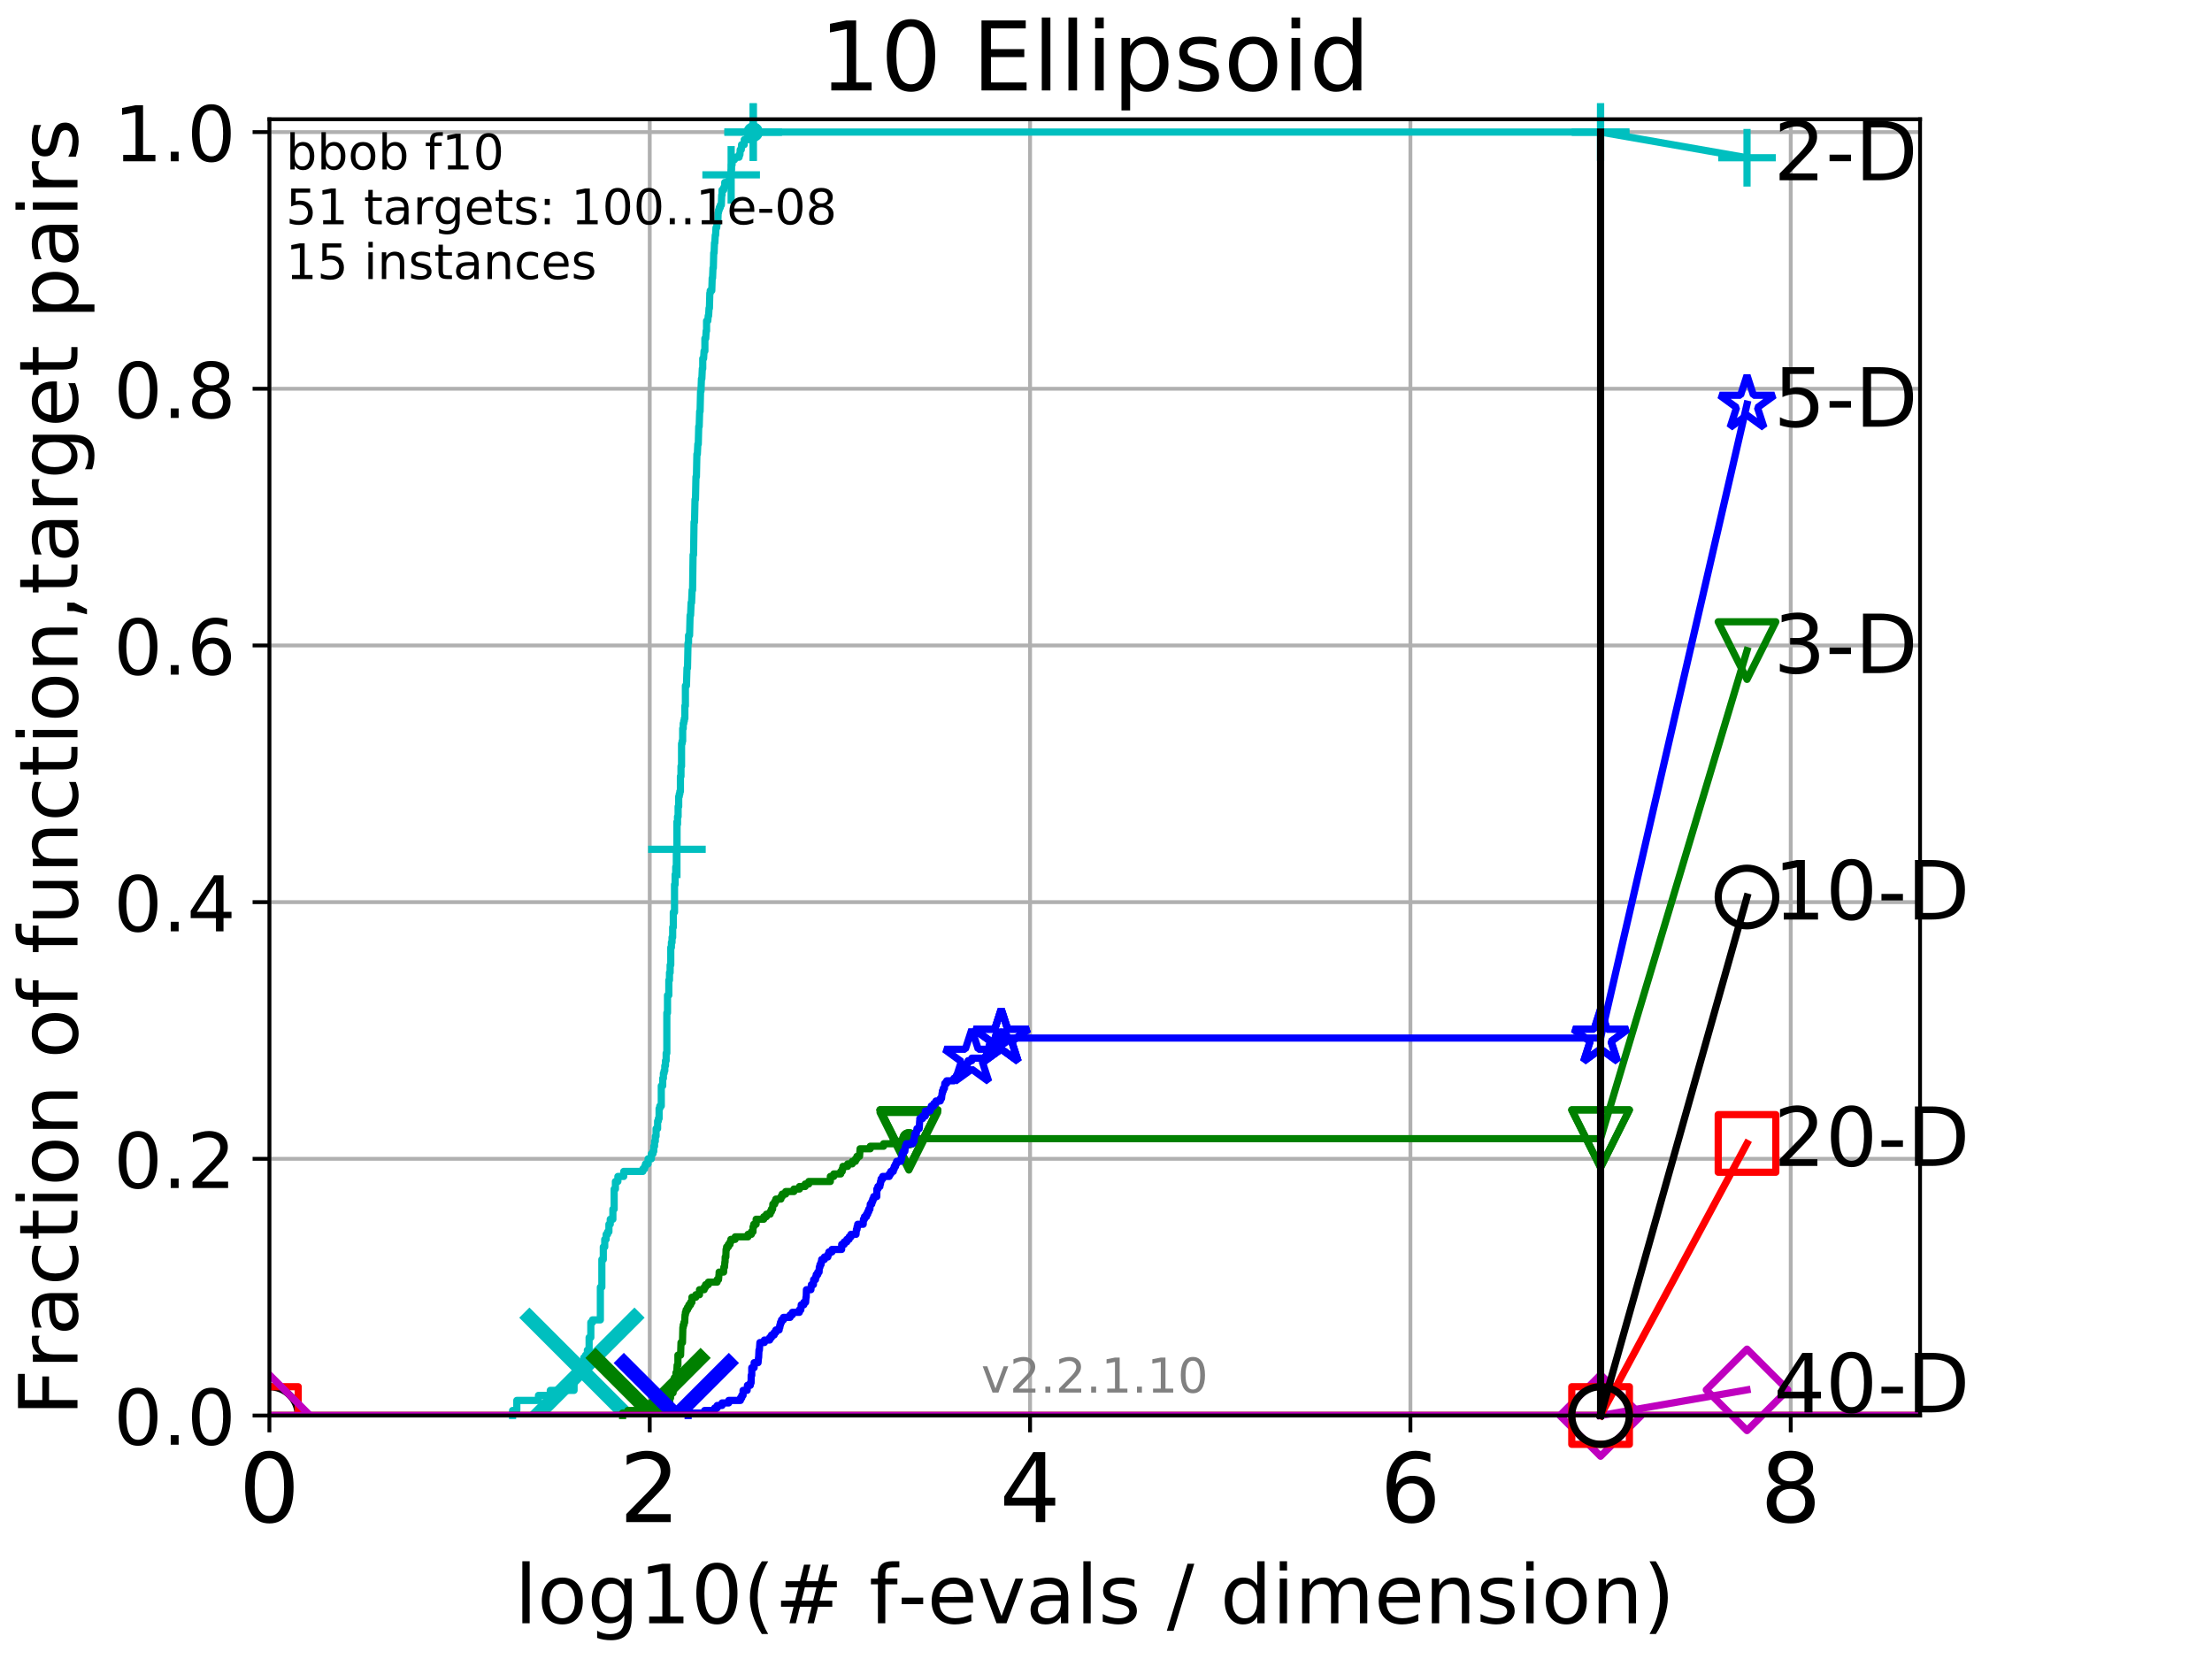 <?xml version="1.0" encoding="utf-8" standalone="no"?>
<!DOCTYPE svg PUBLIC "-//W3C//DTD SVG 1.1//EN"
  "http://www.w3.org/Graphics/SVG/1.1/DTD/svg11.dtd">
<!-- Created with matplotlib (http://matplotlib.org/) -->
<svg height="345.6pt" version="1.1" viewBox="0 0 460.8 345.6" width="460.8pt" xmlns="http://www.w3.org/2000/svg" xmlns:xlink="http://www.w3.org/1999/xlink">
 <defs>
  <style type="text/css">
*{stroke-linecap:butt;stroke-linejoin:round;}
  </style>
 </defs>
 <g id="figure_1">
  <g id="patch_1">
   <path d="M 0 345.6 
L 460.8 345.6 
L 460.8 0 
L 0 0 
z
" style="fill:#ffffff;"/>
  </g>
  <g id="axes_1">
   <g id="patch_2">
    <path d="M 56.12 294.88 
L 399.984 294.88 
L 399.984 24.84 
L 56.12 24.84 
z
" style="fill:#ffffff;"/>
   </g>
   <g id="matplotlib.axis_1">
    <g id="xtick_1">
     <g id="line2d_1">
      <path clip-path="url(#p87e05ad319)" d="M 56.12 294.88 
L 56.12 24.84 
" style="fill:none;stroke:#b0b0b0;stroke-linecap:square;stroke-width:0.8;"/>
     </g>
     <g id="line2d_2">
      <defs>
       <path d="M 0 0 
L 0 3.5 
" id="m5ceebbb277" style="stroke:#000000;stroke-width:0.8;"/>
      </defs>
      <g>
       <use style="stroke:#000000;stroke-width:0.8;" x="56.12" xlink:href="#m5ceebbb277" y="294.88"/>
      </g>
     </g>
     <g id="text_1">
      <!-- 0 -->
      <defs>
       <path d="M 31.781 66.406 
Q 24.172 66.406 20.328 58.906 
Q 16.5 51.422 16.5 36.375 
Q 16.5 21.391 20.328 13.891 
Q 24.172 6.391 31.781 6.391 
Q 39.453 6.391 43.281 13.891 
Q 47.125 21.391 47.125 36.375 
Q 47.125 51.422 43.281 58.906 
Q 39.453 66.406 31.781 66.406 
z
M 31.781 74.219 
Q 44.047 74.219 50.516 64.516 
Q 56.984 54.828 56.984 36.375 
Q 56.984 17.969 50.516 8.266 
Q 44.047 -1.422 31.781 -1.422 
Q 19.531 -1.422 13.062 8.266 
Q 6.594 17.969 6.594 36.375 
Q 6.594 54.828 13.062 64.516 
Q 19.531 74.219 31.781 74.219 
z
" id="DejaVuSans-30"/>
      </defs>
      <g transform="translate(49.758 317.077)scale(0.2 -0.2)">
       <use xlink:href="#DejaVuSans-30"/>
      </g>
     </g>
    </g>
    <g id="xtick_2">
     <g id="line2d_3">
      <path clip-path="url(#p87e05ad319)" d="M 135.351 294.88 
L 135.351 24.84 
" style="fill:none;stroke:#b0b0b0;stroke-linecap:square;stroke-width:0.8;"/>
     </g>
     <g id="line2d_4">
      <g>
       <use style="stroke:#000000;stroke-width:0.8;" x="135.351" xlink:href="#m5ceebbb277" y="294.88"/>
      </g>
     </g>
     <g id="text_2">
      <!-- 2 -->
      <defs>
       <path d="M 19.188 8.297 
L 53.609 8.297 
L 53.609 0 
L 7.328 0 
L 7.328 8.297 
Q 12.938 14.109 22.625 23.891 
Q 32.328 33.688 34.812 36.531 
Q 39.547 41.844 41.422 45.531 
Q 43.312 49.219 43.312 52.781 
Q 43.312 58.594 39.234 62.25 
Q 35.156 65.922 28.609 65.922 
Q 23.969 65.922 18.812 64.312 
Q 13.672 62.703 7.812 59.422 
L 7.812 69.391 
Q 13.766 71.781 18.938 73 
Q 24.125 74.219 28.422 74.219 
Q 39.75 74.219 46.484 68.547 
Q 53.219 62.891 53.219 53.422 
Q 53.219 48.922 51.531 44.891 
Q 49.859 40.875 45.406 35.406 
Q 44.188 33.984 37.641 27.219 
Q 31.109 20.453 19.188 8.297 
z
" id="DejaVuSans-32"/>
      </defs>
      <g transform="translate(128.989 317.077)scale(0.2 -0.2)">
       <use xlink:href="#DejaVuSans-32"/>
      </g>
     </g>
    </g>
    <g id="xtick_3">
     <g id="line2d_5">
      <path clip-path="url(#p87e05ad319)" d="M 214.583 294.88 
L 214.583 24.84 
" style="fill:none;stroke:#b0b0b0;stroke-linecap:square;stroke-width:0.8;"/>
     </g>
     <g id="line2d_6">
      <g>
       <use style="stroke:#000000;stroke-width:0.8;" x="214.583" xlink:href="#m5ceebbb277" y="294.88"/>
      </g>
     </g>
     <g id="text_3">
      <!-- 4 -->
      <defs>
       <path d="M 37.797 64.312 
L 12.891 25.391 
L 37.797 25.391 
z
M 35.203 72.906 
L 47.609 72.906 
L 47.609 25.391 
L 58.016 25.391 
L 58.016 17.188 
L 47.609 17.188 
L 47.609 0 
L 37.797 0 
L 37.797 17.188 
L 4.891 17.188 
L 4.891 26.703 
z
" id="DejaVuSans-34"/>
      </defs>
      <g transform="translate(208.22 317.077)scale(0.2 -0.2)">
       <use xlink:href="#DejaVuSans-34"/>
      </g>
     </g>
    </g>
    <g id="xtick_4">
     <g id="line2d_7">
      <path clip-path="url(#p87e05ad319)" d="M 293.814 294.88 
L 293.814 24.84 
" style="fill:none;stroke:#b0b0b0;stroke-linecap:square;stroke-width:0.8;"/>
     </g>
     <g id="line2d_8">
      <g>
       <use style="stroke:#000000;stroke-width:0.8;" x="293.814" xlink:href="#m5ceebbb277" y="294.88"/>
      </g>
     </g>
     <g id="text_4">
      <!-- 6 -->
      <defs>
       <path d="M 33.016 40.375 
Q 26.375 40.375 22.484 35.828 
Q 18.609 31.297 18.609 23.391 
Q 18.609 15.531 22.484 10.953 
Q 26.375 6.391 33.016 6.391 
Q 39.656 6.391 43.531 10.953 
Q 47.406 15.531 47.406 23.391 
Q 47.406 31.297 43.531 35.828 
Q 39.656 40.375 33.016 40.375 
z
M 52.594 71.297 
L 52.594 62.312 
Q 48.875 64.062 45.094 64.984 
Q 41.312 65.922 37.594 65.922 
Q 27.828 65.922 22.672 59.328 
Q 17.531 52.734 16.797 39.406 
Q 19.672 43.656 24.016 45.922 
Q 28.375 48.188 33.594 48.188 
Q 44.578 48.188 50.953 41.516 
Q 57.328 34.859 57.328 23.391 
Q 57.328 12.156 50.688 5.359 
Q 44.047 -1.422 33.016 -1.422 
Q 20.359 -1.422 13.672 8.266 
Q 6.984 17.969 6.984 36.375 
Q 6.984 53.656 15.188 63.938 
Q 23.391 74.219 37.203 74.219 
Q 40.922 74.219 44.703 73.484 
Q 48.484 72.75 52.594 71.297 
z
" id="DejaVuSans-36"/>
      </defs>
      <g transform="translate(287.452 317.077)scale(0.2 -0.2)">
       <use xlink:href="#DejaVuSans-36"/>
      </g>
     </g>
    </g>
    <g id="xtick_5">
     <g id="line2d_9">
      <path clip-path="url(#p87e05ad319)" d="M 373.045 294.88 
L 373.045 24.84 
" style="fill:none;stroke:#b0b0b0;stroke-linecap:square;stroke-width:0.8;"/>
     </g>
     <g id="line2d_10">
      <g>
       <use style="stroke:#000000;stroke-width:0.8;" x="373.045" xlink:href="#m5ceebbb277" y="294.88"/>
      </g>
     </g>
     <g id="text_5">
      <!-- 8 -->
      <defs>
       <path d="M 31.781 34.625 
Q 24.75 34.625 20.719 30.859 
Q 16.703 27.094 16.703 20.516 
Q 16.703 13.922 20.719 10.156 
Q 24.75 6.391 31.781 6.391 
Q 38.812 6.391 42.859 10.172 
Q 46.922 13.969 46.922 20.516 
Q 46.922 27.094 42.891 30.859 
Q 38.875 34.625 31.781 34.625 
z
M 21.922 38.812 
Q 15.578 40.375 12.031 44.719 
Q 8.5 49.078 8.5 55.328 
Q 8.5 64.062 14.719 69.141 
Q 20.953 74.219 31.781 74.219 
Q 42.672 74.219 48.875 69.141 
Q 55.078 64.062 55.078 55.328 
Q 55.078 49.078 51.531 44.719 
Q 48 40.375 41.703 38.812 
Q 48.828 37.156 52.797 32.312 
Q 56.781 27.484 56.781 20.516 
Q 56.781 9.906 50.312 4.234 
Q 43.844 -1.422 31.781 -1.422 
Q 19.734 -1.422 13.25 4.234 
Q 6.781 9.906 6.781 20.516 
Q 6.781 27.484 10.781 32.312 
Q 14.797 37.156 21.922 38.812 
z
M 18.312 54.391 
Q 18.312 48.734 21.844 45.562 
Q 25.391 42.391 31.781 42.391 
Q 38.141 42.391 41.719 45.562 
Q 45.312 48.734 45.312 54.391 
Q 45.312 60.062 41.719 63.234 
Q 38.141 66.406 31.781 66.406 
Q 25.391 66.406 21.844 63.234 
Q 18.312 60.062 18.312 54.391 
z
" id="DejaVuSans-38"/>
      </defs>
      <g transform="translate(366.683 317.077)scale(0.2 -0.2)">
       <use xlink:href="#DejaVuSans-38"/>
      </g>
     </g>
    </g>
    <g id="text_6">
     <!-- log10(# f-evals / dimension) -->
     <defs>
      <path d="M 9.422 75.984 
L 18.406 75.984 
L 18.406 0 
L 9.422 0 
z
" id="DejaVuSans-6c"/>
      <path d="M 30.609 48.391 
Q 23.391 48.391 19.188 42.75 
Q 14.984 37.109 14.984 27.297 
Q 14.984 17.484 19.156 11.844 
Q 23.344 6.203 30.609 6.203 
Q 37.797 6.203 41.984 11.859 
Q 46.188 17.531 46.188 27.297 
Q 46.188 37.016 41.984 42.703 
Q 37.797 48.391 30.609 48.391 
z
M 30.609 56 
Q 42.328 56 49.016 48.375 
Q 55.719 40.766 55.719 27.297 
Q 55.719 13.875 49.016 6.219 
Q 42.328 -1.422 30.609 -1.422 
Q 18.844 -1.422 12.172 6.219 
Q 5.516 13.875 5.516 27.297 
Q 5.516 40.766 12.172 48.375 
Q 18.844 56 30.609 56 
z
" id="DejaVuSans-6f"/>
      <path d="M 45.406 27.984 
Q 45.406 37.75 41.375 43.109 
Q 37.359 48.484 30.078 48.484 
Q 22.859 48.484 18.828 43.109 
Q 14.797 37.75 14.797 27.984 
Q 14.797 18.266 18.828 12.891 
Q 22.859 7.516 30.078 7.516 
Q 37.359 7.516 41.375 12.891 
Q 45.406 18.266 45.406 27.984 
z
M 54.391 6.781 
Q 54.391 -7.172 48.188 -13.984 
Q 42 -20.797 29.203 -20.797 
Q 24.469 -20.797 20.266 -20.094 
Q 16.062 -19.391 12.109 -17.922 
L 12.109 -9.188 
Q 16.062 -11.328 19.922 -12.344 
Q 23.781 -13.375 27.781 -13.375 
Q 36.625 -13.375 41.016 -8.766 
Q 45.406 -4.156 45.406 5.172 
L 45.406 9.625 
Q 42.625 4.781 38.281 2.391 
Q 33.938 0 27.875 0 
Q 17.828 0 11.672 7.656 
Q 5.516 15.328 5.516 27.984 
Q 5.516 40.672 11.672 48.328 
Q 17.828 56 27.875 56 
Q 33.938 56 38.281 53.609 
Q 42.625 51.219 45.406 46.391 
L 45.406 54.688 
L 54.391 54.688 
z
" id="DejaVuSans-67"/>
      <path d="M 12.406 8.297 
L 28.516 8.297 
L 28.516 63.922 
L 10.984 60.406 
L 10.984 69.391 
L 28.422 72.906 
L 38.281 72.906 
L 38.281 8.297 
L 54.391 8.297 
L 54.391 0 
L 12.406 0 
z
" id="DejaVuSans-31"/>
      <path d="M 31 75.875 
Q 24.469 64.656 21.281 53.656 
Q 18.109 42.672 18.109 31.391 
Q 18.109 20.125 21.312 9.062 
Q 24.516 -2 31 -13.188 
L 23.188 -13.188 
Q 15.875 -1.703 12.234 9.375 
Q 8.594 20.453 8.594 31.391 
Q 8.594 42.281 12.203 53.312 
Q 15.828 64.359 23.188 75.875 
z
" id="DejaVuSans-28"/>
      <path d="M 51.125 44 
L 36.922 44 
L 32.812 27.688 
L 47.125 27.688 
z
M 43.797 71.781 
L 38.719 51.516 
L 52.984 51.516 
L 58.109 71.781 
L 65.922 71.781 
L 60.891 51.516 
L 76.125 51.516 
L 76.125 44 
L 58.984 44 
L 54.984 27.688 
L 70.516 27.688 
L 70.516 20.219 
L 53.078 20.219 
L 48 0 
L 40.188 0 
L 45.219 20.219 
L 30.906 20.219 
L 25.875 0 
L 18.016 0 
L 23.094 20.219 
L 7.719 20.219 
L 7.719 27.688 
L 24.906 27.688 
L 29 44 
L 13.281 44 
L 13.281 51.516 
L 30.906 51.516 
L 35.891 71.781 
z
" id="DejaVuSans-23"/>
      <path id="DejaVuSans-20"/>
      <path d="M 37.109 75.984 
L 37.109 68.5 
L 28.516 68.5 
Q 23.688 68.5 21.797 66.547 
Q 19.922 64.594 19.922 59.516 
L 19.922 54.688 
L 34.719 54.688 
L 34.719 47.703 
L 19.922 47.703 
L 19.922 0 
L 10.891 0 
L 10.891 47.703 
L 2.297 47.703 
L 2.297 54.688 
L 10.891 54.688 
L 10.891 58.5 
Q 10.891 67.625 15.141 71.797 
Q 19.391 75.984 28.609 75.984 
z
" id="DejaVuSans-66"/>
      <path d="M 4.891 31.391 
L 31.203 31.391 
L 31.203 23.391 
L 4.891 23.391 
z
" id="DejaVuSans-2d"/>
      <path d="M 56.203 29.594 
L 56.203 25.203 
L 14.891 25.203 
Q 15.484 15.922 20.484 11.062 
Q 25.484 6.203 34.422 6.203 
Q 39.594 6.203 44.453 7.469 
Q 49.312 8.734 54.109 11.281 
L 54.109 2.781 
Q 49.266 0.734 44.188 -0.344 
Q 39.109 -1.422 33.891 -1.422 
Q 20.797 -1.422 13.156 6.188 
Q 5.516 13.812 5.516 26.812 
Q 5.516 40.234 12.766 48.109 
Q 20.016 56 32.328 56 
Q 43.359 56 49.781 48.891 
Q 56.203 41.797 56.203 29.594 
z
M 47.219 32.234 
Q 47.125 39.594 43.094 43.984 
Q 39.062 48.391 32.422 48.391 
Q 24.906 48.391 20.391 44.141 
Q 15.875 39.891 15.188 32.172 
z
" id="DejaVuSans-65"/>
      <path d="M 2.984 54.688 
L 12.5 54.688 
L 29.594 8.797 
L 46.688 54.688 
L 56.203 54.688 
L 35.688 0 
L 23.484 0 
z
" id="DejaVuSans-76"/>
      <path d="M 34.281 27.484 
Q 23.391 27.484 19.188 25 
Q 14.984 22.516 14.984 16.5 
Q 14.984 11.719 18.141 8.906 
Q 21.297 6.109 26.703 6.109 
Q 34.188 6.109 38.703 11.406 
Q 43.219 16.703 43.219 25.484 
L 43.219 27.484 
z
M 52.203 31.203 
L 52.203 0 
L 43.219 0 
L 43.219 8.297 
Q 40.141 3.328 35.547 0.953 
Q 30.953 -1.422 24.312 -1.422 
Q 15.922 -1.422 10.953 3.297 
Q 6 8.016 6 15.922 
Q 6 25.141 12.172 29.828 
Q 18.359 34.516 30.609 34.516 
L 43.219 34.516 
L 43.219 35.406 
Q 43.219 41.609 39.141 45 
Q 35.062 48.391 27.688 48.391 
Q 23 48.391 18.547 47.266 
Q 14.109 46.141 10.016 43.891 
L 10.016 52.203 
Q 14.938 54.109 19.578 55.047 
Q 24.219 56 28.609 56 
Q 40.484 56 46.344 49.844 
Q 52.203 43.703 52.203 31.203 
z
" id="DejaVuSans-61"/>
      <path d="M 44.281 53.078 
L 44.281 44.578 
Q 40.484 46.531 36.375 47.5 
Q 32.281 48.484 27.875 48.484 
Q 21.188 48.484 17.844 46.438 
Q 14.5 44.391 14.5 40.281 
Q 14.5 37.156 16.891 35.375 
Q 19.281 33.594 26.516 31.984 
L 29.594 31.297 
Q 39.156 29.25 43.188 25.516 
Q 47.219 21.781 47.219 15.094 
Q 47.219 7.469 41.188 3.016 
Q 35.156 -1.422 24.609 -1.422 
Q 20.219 -1.422 15.453 -0.562 
Q 10.688 0.297 5.422 2 
L 5.422 11.281 
Q 10.406 8.688 15.234 7.391 
Q 20.062 6.109 24.812 6.109 
Q 31.156 6.109 34.562 8.281 
Q 37.984 10.453 37.984 14.406 
Q 37.984 18.062 35.516 20.016 
Q 33.062 21.969 24.703 23.781 
L 21.578 24.516 
Q 13.234 26.266 9.516 29.906 
Q 5.812 33.547 5.812 39.891 
Q 5.812 47.609 11.281 51.797 
Q 16.75 56 26.812 56 
Q 31.781 56 36.172 55.266 
Q 40.578 54.547 44.281 53.078 
z
" id="DejaVuSans-73"/>
      <path d="M 25.391 72.906 
L 33.688 72.906 
L 8.297 -9.281 
L 0 -9.281 
z
" id="DejaVuSans-2f"/>
      <path d="M 45.406 46.391 
L 45.406 75.984 
L 54.391 75.984 
L 54.391 0 
L 45.406 0 
L 45.406 8.203 
Q 42.578 3.328 38.25 0.953 
Q 33.938 -1.422 27.875 -1.422 
Q 17.969 -1.422 11.734 6.484 
Q 5.516 14.406 5.516 27.297 
Q 5.516 40.188 11.734 48.094 
Q 17.969 56 27.875 56 
Q 33.938 56 38.25 53.625 
Q 42.578 51.266 45.406 46.391 
z
M 14.797 27.297 
Q 14.797 17.391 18.875 11.75 
Q 22.953 6.109 30.078 6.109 
Q 37.203 6.109 41.297 11.75 
Q 45.406 17.391 45.406 27.297 
Q 45.406 37.203 41.297 42.844 
Q 37.203 48.484 30.078 48.484 
Q 22.953 48.484 18.875 42.844 
Q 14.797 37.203 14.797 27.297 
z
" id="DejaVuSans-64"/>
      <path d="M 9.422 54.688 
L 18.406 54.688 
L 18.406 0 
L 9.422 0 
z
M 9.422 75.984 
L 18.406 75.984 
L 18.406 64.594 
L 9.422 64.594 
z
" id="DejaVuSans-69"/>
      <path d="M 52 44.188 
Q 55.375 50.25 60.062 53.125 
Q 64.75 56 71.094 56 
Q 79.641 56 84.281 50.016 
Q 88.922 44.047 88.922 33.016 
L 88.922 0 
L 79.891 0 
L 79.891 32.719 
Q 79.891 40.578 77.094 44.375 
Q 74.312 48.188 68.609 48.188 
Q 61.625 48.188 57.562 43.547 
Q 53.516 38.922 53.516 30.906 
L 53.516 0 
L 44.484 0 
L 44.484 32.719 
Q 44.484 40.625 41.703 44.406 
Q 38.922 48.188 33.109 48.188 
Q 26.219 48.188 22.156 43.531 
Q 18.109 38.875 18.109 30.906 
L 18.109 0 
L 9.078 0 
L 9.078 54.688 
L 18.109 54.688 
L 18.109 46.188 
Q 21.188 51.219 25.484 53.609 
Q 29.781 56 35.688 56 
Q 41.656 56 45.828 52.969 
Q 50 49.953 52 44.188 
z
" id="DejaVuSans-6d"/>
      <path d="M 54.891 33.016 
L 54.891 0 
L 45.906 0 
L 45.906 32.719 
Q 45.906 40.484 42.875 44.328 
Q 39.844 48.188 33.797 48.188 
Q 26.516 48.188 22.312 43.547 
Q 18.109 38.922 18.109 30.906 
L 18.109 0 
L 9.078 0 
L 9.078 54.688 
L 18.109 54.688 
L 18.109 46.188 
Q 21.344 51.125 25.703 53.562 
Q 30.078 56 35.797 56 
Q 45.219 56 50.047 50.172 
Q 54.891 44.344 54.891 33.016 
z
" id="DejaVuSans-6e"/>
      <path d="M 8.016 75.875 
L 15.828 75.875 
Q 23.141 64.359 26.781 53.312 
Q 30.422 42.281 30.422 31.391 
Q 30.422 20.453 26.781 9.375 
Q 23.141 -1.703 15.828 -13.188 
L 8.016 -13.188 
Q 14.5 -2 17.703 9.062 
Q 20.906 20.125 20.906 31.391 
Q 20.906 42.672 17.703 53.656 
Q 14.5 64.656 8.016 75.875 
z
" id="DejaVuSans-29"/>
     </defs>
     <g transform="translate(107.211 338.154)scale(0.17 -0.17)">
      <use xlink:href="#DejaVuSans-6c"/>
      <use x="27.783" xlink:href="#DejaVuSans-6f"/>
      <use x="88.965" xlink:href="#DejaVuSans-67"/>
      <use x="152.441" xlink:href="#DejaVuSans-31"/>
      <use x="216.064" xlink:href="#DejaVuSans-30"/>
      <use x="279.688" xlink:href="#DejaVuSans-28"/>
      <use x="318.701" xlink:href="#DejaVuSans-23"/>
      <use x="402.49" xlink:href="#DejaVuSans-20"/>
      <use x="434.277" xlink:href="#DejaVuSans-66"/>
      <use x="469.404" xlink:href="#DejaVuSans-2d"/>
      <use x="505.488" xlink:href="#DejaVuSans-65"/>
      <use x="567.012" xlink:href="#DejaVuSans-76"/>
      <use x="626.191" xlink:href="#DejaVuSans-61"/>
      <use x="687.471" xlink:href="#DejaVuSans-6c"/>
      <use x="715.254" xlink:href="#DejaVuSans-73"/>
      <use x="767.354" xlink:href="#DejaVuSans-20"/>
      <use x="799.141" xlink:href="#DejaVuSans-2f"/>
      <use x="832.832" xlink:href="#DejaVuSans-20"/>
      <use x="864.619" xlink:href="#DejaVuSans-64"/>
      <use x="928.096" xlink:href="#DejaVuSans-69"/>
      <use x="955.879" xlink:href="#DejaVuSans-6d"/>
      <use x="1053.291" xlink:href="#DejaVuSans-65"/>
      <use x="1114.814" xlink:href="#DejaVuSans-6e"/>
      <use x="1178.193" xlink:href="#DejaVuSans-73"/>
      <use x="1230.293" xlink:href="#DejaVuSans-69"/>
      <use x="1258.076" xlink:href="#DejaVuSans-6f"/>
      <use x="1319.258" xlink:href="#DejaVuSans-6e"/>
      <use x="1382.637" xlink:href="#DejaVuSans-29"/>
     </g>
    </g>
   </g>
   <g id="matplotlib.axis_2">
    <g id="ytick_1">
     <g id="line2d_11">
      <path clip-path="url(#p87e05ad319)" d="M 56.12 294.88 
L 399.984 294.88 
" style="fill:none;stroke:#b0b0b0;stroke-linecap:square;stroke-width:0.8;"/>
     </g>
     <g id="line2d_12">
      <defs>
       <path d="M 0 0 
L -3.5 0 
" id="m511fce412b" style="stroke:#000000;stroke-width:0.8;"/>
      </defs>
      <g>
       <use style="stroke:#000000;stroke-width:0.8;" x="56.12" xlink:href="#m511fce412b" y="294.88"/>
      </g>
     </g>
     <g id="text_7">
      <!-- 0.0 -->
      <defs>
       <path d="M 10.688 12.406 
L 21 12.406 
L 21 0 
L 10.688 0 
z
" id="DejaVuSans-2e"/>
      </defs>
      <g transform="translate(23.675 300.959)scale(0.16 -0.16)">
       <use xlink:href="#DejaVuSans-30"/>
       <use x="63.623" xlink:href="#DejaVuSans-2e"/>
       <use x="95.41" xlink:href="#DejaVuSans-30"/>
      </g>
     </g>
    </g>
    <g id="ytick_2">
     <g id="line2d_13">
      <path clip-path="url(#p87e05ad319)" d="M 56.12 241.407 
L 399.984 241.407 
" style="fill:none;stroke:#b0b0b0;stroke-linecap:square;stroke-width:0.8;"/>
     </g>
     <g id="line2d_14">
      <g>
       <use style="stroke:#000000;stroke-width:0.8;" x="56.12" xlink:href="#m511fce412b" y="241.407"/>
      </g>
     </g>
     <g id="text_8">
      <!-- 0.2 -->
      <g transform="translate(23.675 247.485)scale(0.16 -0.16)">
       <use xlink:href="#DejaVuSans-30"/>
       <use x="63.623" xlink:href="#DejaVuSans-2e"/>
       <use x="95.41" xlink:href="#DejaVuSans-32"/>
      </g>
     </g>
    </g>
    <g id="ytick_3">
     <g id="line2d_15">
      <path clip-path="url(#p87e05ad319)" d="M 56.12 187.933 
L 399.984 187.933 
" style="fill:none;stroke:#b0b0b0;stroke-linecap:square;stroke-width:0.8;"/>
     </g>
     <g id="line2d_16">
      <g>
       <use style="stroke:#000000;stroke-width:0.8;" x="56.12" xlink:href="#m511fce412b" y="187.933"/>
      </g>
     </g>
     <g id="text_9">
      <!-- 0.4 -->
      <g transform="translate(23.675 194.012)scale(0.16 -0.16)">
       <use xlink:href="#DejaVuSans-30"/>
       <use x="63.623" xlink:href="#DejaVuSans-2e"/>
       <use x="95.41" xlink:href="#DejaVuSans-34"/>
      </g>
     </g>
    </g>
    <g id="ytick_4">
     <g id="line2d_17">
      <path clip-path="url(#p87e05ad319)" d="M 56.12 134.46 
L 399.984 134.46 
" style="fill:none;stroke:#b0b0b0;stroke-linecap:square;stroke-width:0.8;"/>
     </g>
     <g id="line2d_18">
      <g>
       <use style="stroke:#000000;stroke-width:0.8;" x="56.12" xlink:href="#m511fce412b" y="134.46"/>
      </g>
     </g>
     <g id="text_10">
      <!-- 0.6 -->
      <g transform="translate(23.675 140.539)scale(0.16 -0.16)">
       <use xlink:href="#DejaVuSans-30"/>
       <use x="63.623" xlink:href="#DejaVuSans-2e"/>
       <use x="95.41" xlink:href="#DejaVuSans-36"/>
      </g>
     </g>
    </g>
    <g id="ytick_5">
     <g id="line2d_19">
      <path clip-path="url(#p87e05ad319)" d="M 56.12 80.987 
L 399.984 80.987 
" style="fill:none;stroke:#b0b0b0;stroke-linecap:square;stroke-width:0.8;"/>
     </g>
     <g id="line2d_20">
      <g>
       <use style="stroke:#000000;stroke-width:0.8;" x="56.12" xlink:href="#m511fce412b" y="80.987"/>
      </g>
     </g>
     <g id="text_11">
      <!-- 0.8 -->
      <g transform="translate(23.675 87.066)scale(0.16 -0.16)">
       <use xlink:href="#DejaVuSans-30"/>
       <use x="63.623" xlink:href="#DejaVuSans-2e"/>
       <use x="95.41" xlink:href="#DejaVuSans-38"/>
      </g>
     </g>
    </g>
    <g id="ytick_6">
     <g id="line2d_21">
      <path clip-path="url(#p87e05ad319)" d="M 56.12 27.514 
L 399.984 27.514 
" style="fill:none;stroke:#b0b0b0;stroke-linecap:square;stroke-width:0.8;"/>
     </g>
     <g id="line2d_22">
      <g>
       <use style="stroke:#000000;stroke-width:0.8;" x="56.12" xlink:href="#m511fce412b" y="27.514"/>
      </g>
     </g>
     <g id="text_12">
      <!-- 1.0 -->
      <g transform="translate(23.675 33.592)scale(0.16 -0.16)">
       <use xlink:href="#DejaVuSans-31"/>
       <use x="63.623" xlink:href="#DejaVuSans-2e"/>
       <use x="95.41" xlink:href="#DejaVuSans-30"/>
      </g>
     </g>
    </g>
    <g id="text_13">
     <!-- Fraction of function,target pairs -->
     <defs>
      <path d="M 9.812 72.906 
L 51.703 72.906 
L 51.703 64.594 
L 19.672 64.594 
L 19.672 43.109 
L 48.578 43.109 
L 48.578 34.812 
L 19.672 34.812 
L 19.672 0 
L 9.812 0 
z
" id="DejaVuSans-46"/>
      <path d="M 41.109 46.297 
Q 39.594 47.172 37.812 47.578 
Q 36.031 48 33.891 48 
Q 26.266 48 22.188 43.047 
Q 18.109 38.094 18.109 28.812 
L 18.109 0 
L 9.078 0 
L 9.078 54.688 
L 18.109 54.688 
L 18.109 46.188 
Q 20.953 51.172 25.484 53.578 
Q 30.031 56 36.531 56 
Q 37.453 56 38.578 55.875 
Q 39.703 55.766 41.062 55.516 
z
" id="DejaVuSans-72"/>
      <path d="M 48.781 52.594 
L 48.781 44.188 
Q 44.969 46.297 41.141 47.344 
Q 37.312 48.391 33.406 48.391 
Q 24.656 48.391 19.812 42.844 
Q 14.984 37.312 14.984 27.297 
Q 14.984 17.281 19.812 11.734 
Q 24.656 6.203 33.406 6.203 
Q 37.312 6.203 41.141 7.25 
Q 44.969 8.297 48.781 10.406 
L 48.781 2.094 
Q 45.016 0.344 40.984 -0.531 
Q 36.969 -1.422 32.422 -1.422 
Q 20.062 -1.422 12.781 6.344 
Q 5.516 14.109 5.516 27.297 
Q 5.516 40.672 12.859 48.328 
Q 20.219 56 33.016 56 
Q 37.156 56 41.109 55.141 
Q 45.062 54.297 48.781 52.594 
z
" id="DejaVuSans-63"/>
      <path d="M 18.312 70.219 
L 18.312 54.688 
L 36.812 54.688 
L 36.812 47.703 
L 18.312 47.703 
L 18.312 18.016 
Q 18.312 11.328 20.141 9.422 
Q 21.969 7.516 27.594 7.516 
L 36.812 7.516 
L 36.812 0 
L 27.594 0 
Q 17.188 0 13.234 3.875 
Q 9.281 7.766 9.281 18.016 
L 9.281 47.703 
L 2.688 47.703 
L 2.688 54.688 
L 9.281 54.688 
L 9.281 70.219 
z
" id="DejaVuSans-74"/>
      <path d="M 8.5 21.578 
L 8.5 54.688 
L 17.484 54.688 
L 17.484 21.922 
Q 17.484 14.156 20.5 10.266 
Q 23.531 6.391 29.594 6.391 
Q 36.859 6.391 41.078 11.031 
Q 45.312 15.672 45.312 23.688 
L 45.312 54.688 
L 54.297 54.688 
L 54.297 0 
L 45.312 0 
L 45.312 8.406 
Q 42.047 3.422 37.719 1 
Q 33.406 -1.422 27.688 -1.422 
Q 18.266 -1.422 13.375 4.438 
Q 8.5 10.297 8.5 21.578 
z
M 31.109 56 
z
" id="DejaVuSans-75"/>
      <path d="M 11.719 12.406 
L 22.016 12.406 
L 22.016 4 
L 14.016 -11.625 
L 7.719 -11.625 
L 11.719 4 
z
" id="DejaVuSans-2c"/>
      <path d="M 18.109 8.203 
L 18.109 -20.797 
L 9.078 -20.797 
L 9.078 54.688 
L 18.109 54.688 
L 18.109 46.391 
Q 20.953 51.266 25.266 53.625 
Q 29.594 56 35.594 56 
Q 45.562 56 51.781 48.094 
Q 58.016 40.188 58.016 27.297 
Q 58.016 14.406 51.781 6.484 
Q 45.562 -1.422 35.594 -1.422 
Q 29.594 -1.422 25.266 0.953 
Q 20.953 3.328 18.109 8.203 
z
M 48.688 27.297 
Q 48.688 37.203 44.609 42.844 
Q 40.531 48.484 33.406 48.484 
Q 26.266 48.484 22.188 42.844 
Q 18.109 37.203 18.109 27.297 
Q 18.109 17.391 22.188 11.75 
Q 26.266 6.109 33.406 6.109 
Q 40.531 6.109 44.609 11.75 
Q 48.688 17.391 48.688 27.297 
z
" id="DejaVuSans-70"/>
     </defs>
     <g transform="translate(16.14 294.999)rotate(-90)scale(0.17 -0.17)">
      <use xlink:href="#DejaVuSans-46"/>
      <use x="57.41" xlink:href="#DejaVuSans-72"/>
      <use x="98.523" xlink:href="#DejaVuSans-61"/>
      <use x="159.803" xlink:href="#DejaVuSans-63"/>
      <use x="214.783" xlink:href="#DejaVuSans-74"/>
      <use x="253.992" xlink:href="#DejaVuSans-69"/>
      <use x="281.775" xlink:href="#DejaVuSans-6f"/>
      <use x="342.957" xlink:href="#DejaVuSans-6e"/>
      <use x="406.336" xlink:href="#DejaVuSans-20"/>
      <use x="438.123" xlink:href="#DejaVuSans-6f"/>
      <use x="499.305" xlink:href="#DejaVuSans-66"/>
      <use x="534.51" xlink:href="#DejaVuSans-20"/>
      <use x="566.297" xlink:href="#DejaVuSans-66"/>
      <use x="601.502" xlink:href="#DejaVuSans-75"/>
      <use x="664.881" xlink:href="#DejaVuSans-6e"/>
      <use x="728.26" xlink:href="#DejaVuSans-63"/>
      <use x="783.24" xlink:href="#DejaVuSans-74"/>
      <use x="822.449" xlink:href="#DejaVuSans-69"/>
      <use x="850.232" xlink:href="#DejaVuSans-6f"/>
      <use x="911.414" xlink:href="#DejaVuSans-6e"/>
      <use x="974.793" xlink:href="#DejaVuSans-2c"/>
      <use x="1006.58" xlink:href="#DejaVuSans-74"/>
      <use x="1045.789" xlink:href="#DejaVuSans-61"/>
      <use x="1107.068" xlink:href="#DejaVuSans-72"/>
      <use x="1148.166" xlink:href="#DejaVuSans-67"/>
      <use x="1211.643" xlink:href="#DejaVuSans-65"/>
      <use x="1273.166" xlink:href="#DejaVuSans-74"/>
      <use x="1312.375" xlink:href="#DejaVuSans-20"/>
      <use x="1344.162" xlink:href="#DejaVuSans-70"/>
      <use x="1407.639" xlink:href="#DejaVuSans-61"/>
      <use x="1468.918" xlink:href="#DejaVuSans-69"/>
      <use x="1496.701" xlink:href="#DejaVuSans-72"/>
      <use x="1537.814" xlink:href="#DejaVuSans-73"/>
     </g>
    </g>
   </g>
   <g id="line2d_23">
    <defs>
     <path d="M 0 1.5 
C 0.398 1.5 0.779 1.342 1.061 1.061 
C 1.342 0.779 1.5 0.398 1.5 0 
C 1.5 -0.398 1.342 -0.779 1.061 -1.061 
C 0.779 -1.342 0.398 -1.5 0 -1.5 
C -0.398 -1.5 -0.779 -1.342 -1.061 -1.061 
C -1.342 -0.779 -1.5 -0.398 -1.5 0 
C -1.5 0.398 -1.342 0.779 -1.061 1.061 
C -0.779 1.342 -0.398 1.5 0 1.5 
z
" id="m6b9d0bd710" style="stroke:#00bfbf;"/>
    </defs>
    <g>
     <use style="fill:#00bfbf;stroke:#00bfbf;" x="156.905" xlink:href="#m6b9d0bd710" y="27.514"/>
     <use style="fill:#00bfbf;stroke:#00bfbf;" x="156.905" xlink:href="#m6b9d0bd710" y="27.514"/>
    </g>
   </g>
   <g id="line2d_24">
    <path d="M 106.779 294.88 
L 106.779 293.832 
L 107.661 293.832 
L 107.661 291.735 
L 112.175 291.735 
L 112.175 290.686 
L 114.637 290.686 
L 114.637 289.638 
L 119.587 289.638 
L 119.587 286.492 
L 120.426 286.492 
L 120.426 285.444 
L 121.613 285.444 
L 121.613 282.822 
L 121.991 282.822 
L 121.991 282.298 
L 122.361 282.298 
L 122.361 281.25 
L 122.723 281.25 
L 122.723 278.628 
L 123.078 278.628 
L 123.078 275.483 
L 123.426 275.483 
L 123.426 274.959 
L 125.066 274.959 
L 125.066 268.143 
L 125.376 268.143 
L 125.376 262.377 
L 125.68 262.377 
L 125.68 259.755 
L 125.979 259.755 
L 125.979 258.183 
L 126.273 258.183 
L 126.273 257.134 
L 126.563 257.134 
L 126.563 256.61 
L 126.847 256.61 
L 126.847 255.037 
L 127.127 255.037 
L 127.127 253.989 
L 127.673 253.989 
L 127.673 251.892 
L 127.94 251.892 
L 127.94 247.698 
L 128.202 247.698 
L 128.202 246.125 
L 128.716 246.125 
L 128.716 245.076 
L 129.937 245.076 
L 129.937 244.028 
L 133.917 244.028 
L 133.917 243.504 
L 134.287 243.504 
L 134.287 242.979 
L 134.469 242.979 
L 134.469 242.455 
L 135.004 242.455 
L 135.004 241.407 
L 135.692 241.407 
L 135.692 240.358 
L 136.026 240.358 
L 136.026 239.834 
L 136.191 239.834 
L 136.191 238.785 
L 136.354 238.785 
L 136.354 237.737 
L 136.515 237.737 
L 136.515 236.689 
L 136.675 236.689 
L 136.675 235.116 
L 136.991 235.116 
L 136.991 233.543 
L 137.147 233.543 
L 137.147 233.019 
L 137.301 233.019 
L 137.301 230.922 
L 137.454 230.922 
L 137.454 230.398 
L 137.756 230.398 
L 137.756 226.204 
L 138.053 226.204 
L 138.053 224.631 
L 138.199 224.631 
L 138.199 223.582 
L 138.344 223.582 
L 138.344 223.058 
L 138.488 223.058 
L 138.488 222.01 
L 138.631 222.01 
L 138.631 220.961 
L 138.773 220.961 
L 138.773 219.388 
L 138.913 219.388 
L 138.913 211 
L 139.052 211 
L 139.052 207.331 
L 139.328 207.331 
L 139.328 204.185 
L 139.464 204.185 
L 139.464 202.612 
L 139.599 202.612 
L 139.599 201.04 
L 139.732 201.04 
L 139.732 197.37 
L 139.865 197.37 
L 139.865 196.321 
L 139.997 196.321 
L 139.997 195.273 
L 140.128 195.273 
L 140.128 193.176 
L 140.258 193.176 
L 140.258 190.03 
L 140.515 190.03 
L 140.515 184.264 
L 140.642 184.264 
L 140.642 182.167 
L 140.768 182.167 
L 140.768 180.594 
L 140.893 180.594 
L 140.893 176.924 
L 141.017 176.924 
L 141.017 171.682 
L 141.14 171.682 
L 141.14 170.109 
L 141.263 170.109 
L 141.263 168.012 
L 141.384 168.012 
L 141.384 165.915 
L 141.505 165.915 
L 141.505 165.391 
L 141.625 165.391 
L 141.625 164.867 
L 141.744 164.867 
L 141.744 161.721 
L 141.862 161.721 
L 141.862 159.624 
L 141.98 159.624 
L 141.98 154.906 
L 142.096 154.906 
L 142.096 154.382 
L 142.212 154.382 
L 142.212 151.76 
L 142.327 151.76 
L 142.327 150.712 
L 142.442 150.712 
L 142.442 150.188 
L 142.555 150.188 
L 142.555 149.663 
L 142.668 149.663 
L 142.668 147.042 
L 142.78 147.042 
L 142.78 142.848 
L 143.002 142.848 
L 143.112 139.178 
L 143.221 139.178 
L 143.33 133.936 
L 143.438 133.936 
L 143.438 132.363 
L 143.651 132.363 
L 143.757 128.169 
L 143.863 128.169 
L 143.967 125.548 
L 144.071 125.548 
L 144.174 122.927 
L 144.277 122.927 
L 144.379 115.587 
L 144.481 115.587 
L 144.582 108.772 
L 144.682 108.772 
L 144.782 104.054 
L 144.881 104.054 
L 144.979 99.336 
L 145.077 99.336 
L 145.175 94.617 
L 145.272 94.617 
L 145.368 92.52 
L 145.464 92.52 
L 145.559 88.851 
L 145.654 88.851 
L 145.749 85.705 
L 145.842 85.705 
L 145.936 81.511 
L 146.028 81.511 
L 146.121 78.89 
L 146.212 78.89 
L 146.304 76.793 
L 146.394 76.793 
L 146.394 74.696 
L 146.575 74.696 
L 146.664 73.123 
L 146.841 73.123 
L 146.841 70.502 
L 147.017 70.502 
L 147.104 68.929 
L 147.191 68.929 
L 147.191 66.832 
L 147.448 66.832 
L 147.533 65.784 
L 147.618 65.784 
L 147.702 64.211 
L 147.785 64.211 
L 147.869 61.066 
L 147.952 61.066 
L 147.952 60.541 
L 148.279 60.541 
L 148.36 57.92 
L 148.441 57.92 
L 148.521 55.823 
L 148.601 55.823 
L 148.68 52.678 
L 148.76 52.678 
L 148.838 50.581 
L 148.917 50.581 
L 148.995 49.008 
L 149.072 49.008 
L 149.15 47.435 
L 149.303 47.435 
L 149.38 46.387 
L 149.531 46.387 
L 149.606 44.29 
L 149.681 44.29 
L 149.681 43.765 
L 149.83 43.765 
L 149.83 43.241 
L 150.051 43.241 
L 150.051 42.717 
L 150.27 42.717 
L 150.342 40.62 
L 150.414 40.62 
L 150.414 39.571 
L 150.768 39.571 
L 150.768 39.047 
L 150.978 39.047 
L 150.978 37.999 
L 151.857 37.999 
L 151.857 37.474 
L 152.053 37.474 
L 152.053 36.95 
L 152.248 36.95 
L 152.312 35.377 
L 152.376 35.377 
L 152.376 34.329 
L 152.504 34.329 
L 152.504 33.28 
L 153.004 33.28 
L 153.004 32.756 
L 153.964 32.756 
L 153.964 32.232 
L 154.138 32.232 
L 154.195 31.183 
L 154.424 31.183 
L 154.481 30.135 
L 155.038 30.135 
L 155.038 29.086 
L 155.997 29.086 
L 155.997 28.562 
L 156.707 28.562 
L 156.707 28.038 
L 156.905 28.038 
L 156.905 27.514 
L 333.43 27.514 
L 333.43 27.514 
" style="fill:none;stroke:#00bfbf;stroke-linecap:square;stroke-width:1.5;"/>
   </g>
   <g id="line2d_25">
    <defs>
     <path d="M -6 0 
L 6 0 
M 0 6 
L 0 -6 
" id="m8b8d3ee872" style="stroke:#00bfbf;stroke-width:1.5;"/>
    </defs>
    <g>
     <use style="fill-opacity:0;stroke:#00bfbf;stroke-width:1.5;" x="141.017" xlink:href="#m8b8d3ee872" y="176.924"/>
     <use style="fill-opacity:0;stroke:#00bfbf;stroke-width:1.5;" x="152.312" xlink:href="#m8b8d3ee872" y="36.426"/>
     <use style="fill-opacity:0;stroke:#00bfbf;stroke-width:1.5;" x="156.905" xlink:href="#m8b8d3ee872" y="27.514"/>
     <use style="fill-opacity:0;stroke:#00bfbf;stroke-width:1.5;" x="156.905" xlink:href="#m8b8d3ee872" y="27.514"/>
     <use style="fill-opacity:0;stroke:#00bfbf;stroke-width:1.5;" x="333.43" xlink:href="#m8b8d3ee872" y="27.514"/>
    </g>
   </g>
   <g id="line2d_26">
    <path style="fill:none;stroke:#00bfbf;stroke-linecap:square;stroke-width:1.5;"/>
    <g/>
   </g>
   <g id="line2d_27">
    <path clip-path="url(#p87e05ad319)" d="M 121.226 285.444 
" style="fill:none;stroke:#00bfbf;stroke-linecap:square;stroke-width:1.5;"/>
    <defs>
     <path d="M -12 12 
L 12 -12 
M -12 -12 
L 12 12 
" id="m5caa5ffe6a" style="stroke:#00bfbf;stroke-width:3;"/>
    </defs>
    <g clip-path="url(#p87e05ad319)">
     <use style="fill:#00bfbf;stroke:#00bfbf;stroke-width:3;" x="121.226" xlink:href="#m5caa5ffe6a" y="285.444"/>
    </g>
   </g>
   <g id="line2d_28">
    <defs>
     <path d="M 0 1.5 
C 0.398 1.5 0.779 1.342 1.061 1.061 
C 1.342 0.779 1.5 0.398 1.5 0 
C 1.5 -0.398 1.342 -0.779 1.061 -1.061 
C 0.779 -1.342 0.398 -1.5 0 -1.5 
C -0.398 -1.5 -0.779 -1.342 -1.061 -1.061 
C -1.342 -0.779 -1.5 -0.398 -1.5 0 
C -1.5 0.398 -1.342 0.779 -1.061 1.061 
C -0.779 1.342 -0.398 1.5 0 1.5 
z
" id="md82c7c8993" style="stroke:#008000;"/>
    </defs>
    <g>
     <use style="fill:#008000;stroke:#008000;" x="189.332" xlink:href="#md82c7c8993" y="237.213"/>
     <use style="fill:#008000;stroke:#008000;" x="189.332" xlink:href="#md82c7c8993" y="237.213"/>
    </g>
   </g>
   <g id="line2d_29">
    <path d="M 129.699 294.88 
L 129.699 294.356 
L 130.78 294.356 
L 130.78 293.832 
L 138.96 293.832 
L 138.96 292.783 
L 139.509 292.783 
L 139.509 291.21 
L 139.688 291.21 
L 139.777 290.162 
L 140.215 290.162 
L 140.301 287.541 
L 140.472 287.541 
L 140.472 287.016 
L 140.809 287.016 
L 140.809 285.968 
L 140.976 285.968 
L 141.058 284.395 
L 141.222 284.395 
L 141.222 282.298 
L 141.784 282.298 
L 141.862 279.677 
L 142.174 279.677 
L 142.251 276.531 
L 142.327 276.531 
L 142.327 276.007 
L 142.48 276.007 
L 142.48 275.483 
L 142.63 275.483 
L 142.705 273.91 
L 142.78 273.91 
L 142.78 273.386 
L 142.928 273.386 
L 142.928 272.862 
L 143.221 272.862 
L 143.221 272.337 
L 143.509 272.337 
L 143.509 271.813 
L 143.863 271.813 
L 143.863 271.289 
L 144.14 271.289 
L 144.14 270.24 
L 144.947 270.24 
L 144.947 269.716 
L 145.717 269.716 
L 145.717 268.668 
L 146.694 268.668 
L 146.694 268.143 
L 146.988 268.143 
L 146.988 267.619 
L 147.561 267.619 
L 147.561 267.095 
L 149.38 267.095 
L 149.38 266.571 
L 149.681 266.571 
L 149.781 265.522 
L 149.806 265.522 
L 149.806 264.998 
L 150.745 264.998 
L 150.792 263.949 
L 150.931 263.949 
L 151.001 262.901 
L 151.047 262.901 
L 151.07 261.852 
L 151.208 261.852 
L 151.253 260.28 
L 151.367 260.28 
L 151.367 259.755 
L 151.724 259.755 
L 151.724 259.231 
L 152.075 259.231 
L 152.075 258.707 
L 152.248 258.707 
L 152.248 258.183 
L 153.148 258.183 
L 153.148 257.658 
L 155.823 257.658 
L 155.823 257.134 
L 156.524 257.134 
L 156.524 256.61 
L 156.856 256.61 
L 156.872 255.561 
L 157.019 255.561 
L 157.019 255.037 
L 157.517 255.037 
L 157.517 253.989 
L 159.102 253.989 
L 159.102 253.464 
L 159.655 253.464 
L 159.655 252.94 
L 160.433 252.94 
L 160.433 252.416 
L 160.698 252.416 
L 160.698 251.892 
L 160.946 251.892 
L 160.998 250.843 
L 161.381 250.843 
L 161.381 250.319 
L 161.619 250.319 
L 161.619 249.795 
L 162.67 249.795 
L 162.67 249.27 
L 162.949 249.27 
L 162.949 248.746 
L 163.672 248.746 
L 163.672 248.222 
L 165.386 248.222 
L 165.386 247.698 
L 166.547 247.698 
L 166.547 247.173 
L 167.731 247.173 
L 167.731 246.649 
L 168.483 246.649 
L 168.483 246.125 
L 172.975 246.125 
L 172.975 245.076 
L 173.688 245.076 
L 173.688 244.552 
L 175.138 244.552 
L 175.138 244.028 
L 175.448 244.028 
L 175.448 243.504 
L 175.598 243.504 
L 175.598 242.979 
L 176.581 242.979 
L 176.581 242.455 
L 177.54 242.455 
L 177.54 241.931 
L 178.209 241.931 
L 178.209 241.407 
L 178.524 241.407 
L 178.524 240.882 
L 179.061 240.882 
L 179.169 239.31 
L 181.292 239.31 
L 181.292 238.785 
L 184.066 238.785 
L 184.066 238.261 
L 186.028 238.261 
L 186.028 237.737 
L 189.332 237.737 
L 189.332 237.213 
L 333.43 237.213 
L 333.43 237.213 
" style="fill:none;stroke:#008000;stroke-linecap:square;stroke-width:1.5;"/>
   </g>
   <g id="line2d_30">
    <defs>
     <path d="M -0 6 
L 6 -6 
L -6 -6 
z
" id="m28b50ad09a" style="stroke:#008000;stroke-linejoin:miter;stroke-width:1.5;"/>
    </defs>
    <g>
     <use style="fill-opacity:0;stroke:#008000;stroke-linejoin:miter;stroke-width:1.5;" x="189.332" xlink:href="#m28b50ad09a" y="237.737"/>
     <use style="fill-opacity:0;stroke:#008000;stroke-linejoin:miter;stroke-width:1.5;" x="189.332" xlink:href="#m28b50ad09a" y="237.213"/>
     <use style="fill-opacity:0;stroke:#008000;stroke-linejoin:miter;stroke-width:1.5;" x="189.332" xlink:href="#m28b50ad09a" y="237.213"/>
     <use style="fill-opacity:0;stroke:#008000;stroke-linejoin:miter;stroke-width:1.5;" x="189.332" xlink:href="#m28b50ad09a" y="237.213"/>
     <use style="fill-opacity:0;stroke:#008000;stroke-linejoin:miter;stroke-width:1.5;" x="333.43" xlink:href="#m28b50ad09a" y="237.213"/>
    </g>
   </g>
   <g id="line2d_31">
    <path style="fill:none;stroke:#008000;stroke-linecap:square;stroke-width:1.5;"/>
    <g/>
   </g>
   <g id="line2d_32">
    <path clip-path="url(#p87e05ad319)" d="M 135.004 293.832 
" style="fill:none;stroke:#008000;stroke-linecap:square;stroke-width:1.5;"/>
    <defs>
     <path d="M -12 12 
L 12 -12 
M -12 -12 
L 12 12 
" id="m6318e8f078" style="stroke:#008000;stroke-width:3;"/>
    </defs>
    <g clip-path="url(#p87e05ad319)">
     <use style="fill:#008000;stroke:#008000;stroke-width:3;" x="135.004" xlink:href="#m6318e8f078" y="293.832"/>
    </g>
   </g>
   <g id="line2d_33">
    <defs>
     <path d="M 0 1.5 
C 0.398 1.5 0.779 1.342 1.061 1.061 
C 1.342 0.779 1.5 0.398 1.5 0 
C 1.5 -0.398 1.342 -0.779 1.061 -1.061 
C 0.779 -1.342 0.398 -1.5 0 -1.5 
C -0.398 -1.5 -0.779 -1.342 -1.061 -1.061 
C -1.342 -0.779 -1.5 -0.398 -1.5 0 
C -1.5 0.398 -1.342 0.779 -1.061 1.061 
C -0.779 1.342 -0.398 1.5 0 1.5 
z
" id="m9dc8222a33" style="stroke:#0000ff;"/>
    </defs>
    <g>
     <use style="fill:#0000ff;stroke:#0000ff;" x="208.572" xlink:href="#m9dc8222a33" y="216.243"/>
     <use style="fill:#0000ff;stroke:#0000ff;" x="208.572" xlink:href="#m9dc8222a33" y="216.243"/>
    </g>
   </g>
   <g id="line2d_34">
    <path d="M 143.351 294.88 
L 143.351 294.356 
L 146.788 294.356 
L 146.788 293.832 
L 148.885 293.832 
L 148.885 293.307 
L 149.41 293.307 
L 149.41 292.783 
L 150.414 292.783 
L 150.414 292.259 
L 151.804 292.259 
L 151.804 291.735 
L 154.241 291.735 
L 154.241 291.21 
L 154.526 291.21 
L 154.526 290.686 
L 154.795 290.686 
L 154.795 289.638 
L 155.641 289.638 
L 155.704 288.589 
L 156.305 288.589 
L 156.305 288.065 
L 156.467 288.065 
L 156.487 286.492 
L 156.607 286.492 
L 156.607 284.919 
L 157.1 284.919 
L 157.1 283.871 
L 157.917 283.871 
L 158.009 282.822 
L 158.037 282.822 
L 158.11 281.25 
L 158.193 281.25 
L 158.302 279.677 
L 159.237 279.677 
L 159.237 279.153 
L 160.342 279.153 
L 160.342 278.628 
L 160.717 278.628 
L 160.717 278.104 
L 161.275 278.104 
L 161.275 277.58 
L 161.622 277.58 
L 161.622 277.056 
L 162.31 277.056 
L 162.31 276.531 
L 162.453 276.531 
L 162.453 276.007 
L 162.588 276.007 
L 162.588 275.483 
L 162.799 275.483 
L 162.799 274.959 
L 163.206 274.959 
L 163.206 274.434 
L 164.593 274.434 
L 164.593 273.91 
L 165.059 273.91 
L 165.059 273.386 
L 166.513 273.386 
L 166.513 272.862 
L 166.826 272.862 
L 166.908 271.813 
L 167.46 271.813 
L 167.46 271.289 
L 167.829 271.289 
L 167.901 270.24 
L 167.948 270.24 
L 167.994 268.668 
L 168.928 268.668 
L 169.026 267.619 
L 169.448 267.619 
L 169.491 266.571 
L 169.879 266.571 
L 169.879 266.046 
L 170.031 266.046 
L 170.031 265.522 
L 170.354 265.522 
L 170.354 264.998 
L 170.63 264.998 
L 170.679 263.949 
L 170.82 263.949 
L 170.82 263.425 
L 171.046 263.425 
L 171.046 262.901 
L 171.167 262.901 
L 171.167 262.377 
L 171.745 262.377 
L 171.745 261.852 
L 172.452 261.852 
L 172.452 261.328 
L 172.666 261.328 
L 172.666 260.804 
L 173.318 260.804 
L 173.318 260.28 
L 175.331 260.28 
L 175.341 259.231 
L 175.865 259.231 
L 175.865 258.707 
L 176.405 258.707 
L 176.405 258.183 
L 176.886 258.183 
L 176.886 257.658 
L 177.267 257.658 
L 177.267 257.134 
L 178.326 257.134 
L 178.414 256.086 
L 178.543 256.086 
L 178.543 255.561 
L 178.676 255.561 
L 178.676 255.037 
L 179.819 255.037 
L 179.873 253.989 
L 180.084 253.989 
L 180.084 253.464 
L 180.493 253.464 
L 180.493 252.94 
L 180.756 252.94 
L 180.756 252.416 
L 180.981 252.416 
L 180.981 251.892 
L 181.219 251.892 
L 181.293 250.843 
L 181.602 250.843 
L 181.602 250.319 
L 181.802 250.319 
L 181.802 249.795 
L 182.014 249.795 
L 182.014 249.27 
L 182.653 249.27 
L 182.662 247.698 
L 182.885 247.698 
L 182.885 247.173 
L 183.297 247.173 
L 183.297 246.649 
L 183.424 246.649 
L 183.424 246.125 
L 183.543 246.125 
L 183.543 245.601 
L 183.874 245.601 
L 183.874 245.076 
L 185.243 245.076 
L 185.243 244.552 
L 185.566 244.552 
L 185.566 244.028 
L 186.088 244.028 
L 186.088 243.504 
L 186.29 243.504 
L 186.29 242.979 
L 186.564 242.979 
L 186.564 242.455 
L 186.782 242.455 
L 186.782 241.931 
L 187.655 241.931 
L 187.655 241.407 
L 187.828 241.407 
L 187.926 240.358 
L 188.164 240.358 
L 188.164 239.834 
L 188.499 239.834 
L 188.603 238.785 
L 188.802 238.785 
L 188.802 238.261 
L 190.158 238.261 
L 190.158 237.737 
L 190.435 237.737 
L 190.477 236.689 
L 190.574 236.689 
L 190.574 236.164 
L 190.889 236.164 
L 190.889 235.64 
L 191.014 235.64 
L 191.014 235.116 
L 191.486 235.116 
L 191.582 233.543 
L 191.613 233.543 
L 191.613 233.019 
L 192.19 233.019 
L 192.19 232.495 
L 192.764 232.495 
L 192.772 231.446 
L 193.763 231.446 
L 193.763 230.922 
L 194.006 230.922 
L 194.006 230.398 
L 194.544 230.398 
L 194.544 229.873 
L 194.983 229.873 
L 194.983 229.349 
L 195.883 229.349 
L 195.883 228.825 
L 196.138 228.825 
L 196.246 227.776 
L 196.321 227.776 
L 196.321 227.252 
L 196.507 227.252 
L 196.507 226.728 
L 196.74 226.728 
L 196.822 225.679 
L 197.211 225.679 
L 197.211 225.155 
L 198.708 225.155 
L 198.708 224.631 
L 199.202 224.631 
L 199.202 224.107 
L 199.796 224.107 
L 199.796 223.582 
L 200.022 223.582 
L 200.022 223.058 
L 200.295 223.058 
L 200.295 222.534 
L 201.316 222.534 
L 201.316 222.01 
L 201.433 222.01 
L 201.433 221.485 
L 201.676 221.485 
L 201.676 220.961 
L 202.44 220.961 
L 202.44 220.437 
L 205.377 220.437 
L 205.377 219.913 
L 206.219 219.913 
L 206.219 219.388 
L 207.353 219.388 
L 207.397 217.816 
L 208.184 217.816 
L 208.184 217.291 
L 208.335 217.291 
L 208.335 216.767 
L 208.572 216.767 
L 208.572 216.243 
L 333.43 216.243 
L 333.43 216.243 
" style="fill:none;stroke:#0000ff;stroke-linecap:square;stroke-width:1.5;"/>
   </g>
   <g id="line2d_35">
    <defs>
     <path d="M 0 -6 
L -1.347 -1.854 
L -5.706 -1.854 
L -2.18 0.708 
L -3.527 4.854 
L -0 2.292 
L 3.527 4.854 
L 2.18 0.708 
L 5.706 -1.854 
L 1.347 -1.854 
z
" id="m93efe208e8" style="stroke:#0000ff;stroke-linejoin:bevel;stroke-width:1.5;"/>
    </defs>
    <g>
     <use style="fill-opacity:0;stroke:#0000ff;stroke-linejoin:bevel;stroke-width:1.5;" x="202.44" xlink:href="#m93efe208e8" y="220.437"/>
     <use style="fill-opacity:0;stroke:#0000ff;stroke-linejoin:bevel;stroke-width:1.5;" x="208.572" xlink:href="#m93efe208e8" y="216.243"/>
     <use style="fill-opacity:0;stroke:#0000ff;stroke-linejoin:bevel;stroke-width:1.5;" x="208.572" xlink:href="#m93efe208e8" y="216.243"/>
     <use style="fill-opacity:0;stroke:#0000ff;stroke-linejoin:bevel;stroke-width:1.5;" x="208.572" xlink:href="#m93efe208e8" y="216.243"/>
     <use style="fill-opacity:0;stroke:#0000ff;stroke-linejoin:bevel;stroke-width:1.5;" x="333.43" xlink:href="#m93efe208e8" y="216.243"/>
    </g>
   </g>
   <g id="line2d_36">
    <path style="fill:none;stroke:#0000ff;stroke-linecap:square;stroke-width:1.5;"/>
    <g/>
   </g>
   <g id="line2d_37">
    <path clip-path="url(#p87e05ad319)" d="M 140.893 294.88 
" style="fill:none;stroke:#0000ff;stroke-linecap:square;stroke-width:1.5;"/>
    <defs>
     <path d="M -12 12 
L 12 -12 
M -12 -12 
L 12 12 
" id="m66facb4153" style="stroke:#0000ff;stroke-width:3;"/>
    </defs>
    <g clip-path="url(#p87e05ad319)">
     <use style="fill:#0000ff;stroke:#0000ff;stroke-width:3;" x="140.893" xlink:href="#m66facb4153" y="294.88"/>
    </g>
   </g>
   <g id="line2d_38">
    <path clip-path="url(#p87e05ad319)" d="M 56.12 294.88 
L 56.12 294.88 
L 56.12 294.88 
L 56.12 294.88 
L 399.984 294.88 
" style="fill:none;stroke:#000000;stroke-linecap:square;stroke-width:1.5;"/>
   </g>
   <g id="line2d_39">
    <defs>
     <path d="M 0 6 
C 1.591 6 3.117 5.368 4.243 4.243 
C 5.368 3.117 6 1.591 6 0 
C 6 -1.591 5.368 -3.117 4.243 -4.243 
C 3.117 -5.368 1.591 -6 0 -6 
C -1.591 -6 -3.117 -5.368 -4.243 -4.243 
C -5.368 -3.117 -6 -1.591 -6 0 
C -6 1.591 -5.368 3.117 -4.243 4.243 
C -3.117 5.368 -1.591 6 0 6 
z
" id="m1bfc355b8c" style="stroke:#000000;stroke-width:1.5;"/>
    </defs>
    <g clip-path="url(#p87e05ad319)">
     <use style="fill-opacity:0;stroke:#000000;stroke-width:1.5;" x="56.12" xlink:href="#m1bfc355b8c" y="294.88"/>
    </g>
   </g>
   <g id="line2d_40">
    <path clip-path="url(#p87e05ad319)" style="fill:none;stroke:#000000;stroke-linecap:square;stroke-width:1.5;"/>
    <g clip-path="url(#p87e05ad319)">
     <use style="fill-opacity:0;stroke:#000000;stroke-width:1.5;" x="-1" xlink:href="#m1bfc355b8c" y="562.246"/>
     <use style="fill-opacity:0;stroke:#000000;stroke-width:1.5;" x="399.984" xlink:href="#m1bfc355b8c" y="562.246"/>
    </g>
   </g>
   <g id="line2d_41">
    <path clip-path="url(#p87e05ad319)" d="M 56.12 294.88 
L 56.12 294.88 
L 56.12 294.88 
L 56.12 294.88 
L 399.984 294.88 
" style="fill:none;stroke:#ff0000;stroke-linecap:square;stroke-width:1.5;"/>
   </g>
   <g id="line2d_42">
    <defs>
     <path d="M -6 6 
L 6 6 
L 6 -6 
L -6 -6 
z
" id="md9d72ca003" style="stroke:#ff0000;stroke-linejoin:miter;stroke-width:1.5;"/>
    </defs>
    <g clip-path="url(#p87e05ad319)">
     <use style="fill-opacity:0;stroke:#ff0000;stroke-linejoin:miter;stroke-width:1.5;" x="56.12" xlink:href="#md9d72ca003" y="294.88"/>
    </g>
   </g>
   <g id="line2d_43">
    <path clip-path="url(#p87e05ad319)" style="fill:none;stroke:#ff0000;stroke-linecap:square;stroke-width:1.5;"/>
    <g clip-path="url(#p87e05ad319)">
     <use style="fill-opacity:0;stroke:#ff0000;stroke-linejoin:miter;stroke-width:1.5;" x="-1" xlink:href="#md9d72ca003" y="562.246"/>
     <use style="fill-opacity:0;stroke:#ff0000;stroke-linejoin:miter;stroke-width:1.5;" x="399.984" xlink:href="#md9d72ca003" y="562.246"/>
    </g>
   </g>
   <g id="line2d_44">
    <path clip-path="url(#p87e05ad319)" d="M 56.12 294.88 
L 56.12 294.88 
L 56.12 294.88 
L 56.12 294.88 
L 399.984 294.88 
" style="fill:none;stroke:#bf00bf;stroke-linecap:square;stroke-width:1.5;"/>
   </g>
   <g id="line2d_45">
    <defs>
     <path d="M -0 8.485 
L 8.485 0 
L 0 -8.485 
L -8.485 -0 
z
" id="m4b6f46b53f" style="stroke:#bf00bf;stroke-linejoin:miter;stroke-width:1.5;"/>
    </defs>
    <g clip-path="url(#p87e05ad319)">
     <use style="fill-opacity:0;stroke:#bf00bf;stroke-linejoin:miter;stroke-width:1.5;" x="56.12" xlink:href="#m4b6f46b53f" y="294.88"/>
    </g>
   </g>
   <g id="line2d_46">
    <path clip-path="url(#p87e05ad319)" style="fill:none;stroke:#bf00bf;stroke-linecap:square;stroke-width:1.5;"/>
    <g clip-path="url(#p87e05ad319)">
     <use style="fill-opacity:0;stroke:#bf00bf;stroke-linejoin:miter;stroke-width:1.5;" x="-1" xlink:href="#m4b6f46b53f" y="562.246"/>
     <use style="fill-opacity:0;stroke:#bf00bf;stroke-linejoin:miter;stroke-width:1.5;" x="399.984" xlink:href="#m4b6f46b53f" y="562.246"/>
    </g>
   </g>
   <g id="line2d_47">
    <path d="M 333.43 294.88 
L 363.934 289.533 
" style="fill:none;stroke:#bf00bf;stroke-linecap:square;stroke-width:1.5;"/>
    <g>
     <use style="fill-opacity:0;stroke:#bf00bf;stroke-linejoin:miter;stroke-width:1.5;" x="333.43" xlink:href="#m4b6f46b53f" y="294.88"/>
     <use style="fill-opacity:0;stroke:#bf00bf;stroke-linejoin:miter;stroke-width:1.5;" x="363.934" xlink:href="#m4b6f46b53f" y="289.533"/>
    </g>
   </g>
   <g id="line2d_48">
    <path d="M 333.43 294.88 
L 363.934 238.198 
" style="fill:none;stroke:#ff0000;stroke-linecap:square;stroke-width:1.5;"/>
    <g>
     <use style="fill-opacity:0;stroke:#ff0000;stroke-linejoin:miter;stroke-width:1.5;" x="333.43" xlink:href="#md9d72ca003" y="294.88"/>
     <use style="fill-opacity:0;stroke:#ff0000;stroke-linejoin:miter;stroke-width:1.5;" x="363.934" xlink:href="#md9d72ca003" y="238.198"/>
    </g>
   </g>
   <g id="line2d_49">
    <path d="M 333.43 294.88 
L 363.934 186.864 
" style="fill:none;stroke:#000000;stroke-linecap:square;stroke-width:1.5;"/>
    <g>
     <use style="fill-opacity:0;stroke:#000000;stroke-width:1.5;" x="333.43" xlink:href="#m1bfc355b8c" y="294.88"/>
     <use style="fill-opacity:0;stroke:#000000;stroke-width:1.5;" x="363.934" xlink:href="#m1bfc355b8c" y="186.864"/>
    </g>
   </g>
   <g id="line2d_50">
    <path d="M 333.43 237.213 
L 363.934 135.53 
" style="fill:none;stroke:#008000;stroke-linecap:square;stroke-width:1.5;"/>
    <g>
     <use style="fill-opacity:0;stroke:#008000;stroke-linejoin:miter;stroke-width:1.5;" x="333.43" xlink:href="#m28b50ad09a" y="237.213"/>
     <use style="fill-opacity:0;stroke:#008000;stroke-linejoin:miter;stroke-width:1.5;" x="363.934" xlink:href="#m28b50ad09a" y="135.53"/>
    </g>
   </g>
   <g id="line2d_51">
    <path d="M 333.43 216.243 
L 363.934 84.195 
" style="fill:none;stroke:#0000ff;stroke-linecap:square;stroke-width:1.5;"/>
    <g>
     <use style="fill-opacity:0;stroke:#0000ff;stroke-linejoin:bevel;stroke-width:1.5;" x="333.43" xlink:href="#m93efe208e8" y="216.243"/>
     <use style="fill-opacity:0;stroke:#0000ff;stroke-linejoin:bevel;stroke-width:1.5;" x="363.934" xlink:href="#m93efe208e8" y="84.195"/>
    </g>
   </g>
   <g id="line2d_52">
    <path d="M 333.43 27.514 
L 363.934 32.861 
" style="fill:none;stroke:#00bfbf;stroke-linecap:square;stroke-width:1.5;"/>
    <g>
     <use style="fill-opacity:0;stroke:#00bfbf;stroke-width:1.5;" x="333.43" xlink:href="#m8b8d3ee872" y="27.514"/>
     <use style="fill-opacity:0;stroke:#00bfbf;stroke-width:1.5;" x="363.934" xlink:href="#m8b8d3ee872" y="32.861"/>
    </g>
   </g>
   <g id="line2d_53">
    <path d="M 333.43 294.88 
L 333.43 27.514 
" style="fill:none;stroke:#000000;stroke-linecap:square;stroke-width:1.5;"/>
   </g>
   <g id="patch_3">
    <path d="M 56.12 294.88 
L 56.12 24.84 
" style="fill:none;stroke:#000000;stroke-linecap:square;stroke-linejoin:miter;stroke-width:0.8;"/>
   </g>
   <g id="patch_4">
    <path d="M 399.984 294.88 
L 399.984 24.84 
" style="fill:none;stroke:#000000;stroke-linecap:square;stroke-linejoin:miter;stroke-width:0.8;"/>
   </g>
   <g id="patch_5">
    <path d="M 56.12 294.88 
L 399.984 294.88 
" style="fill:none;stroke:#000000;stroke-linecap:square;stroke-linejoin:miter;stroke-width:0.8;"/>
   </g>
   <g id="patch_6">
    <path d="M 56.12 24.84 
L 399.984 24.84 
" style="fill:none;stroke:#000000;stroke-linecap:square;stroke-linejoin:miter;stroke-width:0.8;"/>
   </g>
   <g id="text_14">
    <!-- 40-D -->
    <defs>
     <path d="M 19.672 64.797 
L 19.672 8.109 
L 31.594 8.109 
Q 46.688 8.109 53.688 14.938 
Q 60.688 21.781 60.688 36.531 
Q 60.688 51.172 53.688 57.984 
Q 46.688 64.797 31.594 64.797 
z
M 9.812 72.906 
L 30.078 72.906 
Q 51.266 72.906 61.172 64.094 
Q 71.094 55.281 71.094 36.531 
Q 71.094 17.672 61.125 8.828 
Q 51.172 0 30.078 0 
L 9.812 0 
z
" id="DejaVuSans-44"/>
    </defs>
    <g transform="translate(369.48 294.224)scale(0.17 -0.17)">
     <use xlink:href="#DejaVuSans-34"/>
     <use x="63.623" xlink:href="#DejaVuSans-30"/>
     <use x="127.246" xlink:href="#DejaVuSans-2d"/>
     <use x="163.33" xlink:href="#DejaVuSans-44"/>
    </g>
   </g>
   <g id="text_15">
    <!-- 20-D -->
    <g transform="translate(369.48 242.889)scale(0.17 -0.17)">
     <use xlink:href="#DejaVuSans-32"/>
     <use x="63.623" xlink:href="#DejaVuSans-30"/>
     <use x="127.246" xlink:href="#DejaVuSans-2d"/>
     <use x="163.33" xlink:href="#DejaVuSans-44"/>
    </g>
   </g>
   <g id="text_16">
    <!-- 10-D -->
    <g transform="translate(369.48 191.555)scale(0.17 -0.17)">
     <use xlink:href="#DejaVuSans-31"/>
     <use x="63.623" xlink:href="#DejaVuSans-30"/>
     <use x="127.246" xlink:href="#DejaVuSans-2d"/>
     <use x="163.33" xlink:href="#DejaVuSans-44"/>
    </g>
   </g>
   <g id="text_17">
    <!-- 3-D -->
    <defs>
     <path d="M 40.578 39.312 
Q 47.656 37.797 51.625 33 
Q 55.609 28.219 55.609 21.188 
Q 55.609 10.406 48.188 4.484 
Q 40.766 -1.422 27.094 -1.422 
Q 22.516 -1.422 17.656 -0.516 
Q 12.797 0.391 7.625 2.203 
L 7.625 11.719 
Q 11.719 9.328 16.594 8.109 
Q 21.484 6.891 26.812 6.891 
Q 36.078 6.891 40.938 10.547 
Q 45.797 14.203 45.797 21.188 
Q 45.797 27.641 41.281 31.266 
Q 36.766 34.906 28.719 34.906 
L 20.219 34.906 
L 20.219 43.016 
L 29.109 43.016 
Q 36.375 43.016 40.234 45.922 
Q 44.094 48.828 44.094 54.297 
Q 44.094 59.906 40.109 62.906 
Q 36.141 65.922 28.719 65.922 
Q 24.656 65.922 20.016 65.031 
Q 15.375 64.156 9.812 62.312 
L 9.812 71.094 
Q 15.438 72.656 20.344 73.438 
Q 25.25 74.219 29.594 74.219 
Q 40.828 74.219 47.359 69.109 
Q 53.906 64.016 53.906 55.328 
Q 53.906 49.266 50.438 45.094 
Q 46.969 40.922 40.578 39.312 
z
" id="DejaVuSans-33"/>
    </defs>
    <g transform="translate(369.48 140.221)scale(0.17 -0.17)">
     <use xlink:href="#DejaVuSans-33"/>
     <use x="63.623" xlink:href="#DejaVuSans-2d"/>
     <use x="99.707" xlink:href="#DejaVuSans-44"/>
    </g>
   </g>
   <g id="text_18">
    <!-- 5-D -->
    <defs>
     <path d="M 10.797 72.906 
L 49.516 72.906 
L 49.516 64.594 
L 19.828 64.594 
L 19.828 46.734 
Q 21.969 47.469 24.109 47.828 
Q 26.266 48.188 28.422 48.188 
Q 40.625 48.188 47.75 41.5 
Q 54.891 34.812 54.891 23.391 
Q 54.891 11.625 47.562 5.094 
Q 40.234 -1.422 26.906 -1.422 
Q 22.312 -1.422 17.547 -0.641 
Q 12.797 0.141 7.719 1.703 
L 7.719 11.625 
Q 12.109 9.234 16.797 8.062 
Q 21.484 6.891 26.703 6.891 
Q 35.156 6.891 40.078 11.328 
Q 45.016 15.766 45.016 23.391 
Q 45.016 31 40.078 35.438 
Q 35.156 39.891 26.703 39.891 
Q 22.75 39.891 18.812 39.016 
Q 14.891 38.141 10.797 36.281 
z
" id="DejaVuSans-35"/>
    </defs>
    <g transform="translate(369.48 88.886)scale(0.17 -0.17)">
     <use xlink:href="#DejaVuSans-35"/>
     <use x="63.623" xlink:href="#DejaVuSans-2d"/>
     <use x="99.707" xlink:href="#DejaVuSans-44"/>
    </g>
   </g>
   <g id="text_19">
    <!-- 2-D -->
    <g transform="translate(369.48 37.552)scale(0.17 -0.17)">
     <use xlink:href="#DejaVuSans-32"/>
     <use x="63.623" xlink:href="#DejaVuSans-2d"/>
     <use x="99.707" xlink:href="#DejaVuSans-44"/>
    </g>
   </g>
   <g id="text_20">
    <!-- bbob f10 -->
    <defs>
     <path d="M 48.688 27.297 
Q 48.688 37.203 44.609 42.844 
Q 40.531 48.484 33.406 48.484 
Q 26.266 48.484 22.188 42.844 
Q 18.109 37.203 18.109 27.297 
Q 18.109 17.391 22.188 11.75 
Q 26.266 6.109 33.406 6.109 
Q 40.531 6.109 44.609 11.75 
Q 48.688 17.391 48.688 27.297 
z
M 18.109 46.391 
Q 20.953 51.266 25.266 53.625 
Q 29.594 56 35.594 56 
Q 45.562 56 51.781 48.094 
Q 58.016 40.188 58.016 27.297 
Q 58.016 14.406 51.781 6.484 
Q 45.562 -1.422 35.594 -1.422 
Q 29.594 -1.422 25.266 0.953 
Q 20.953 3.328 18.109 8.203 
L 18.109 0 
L 9.078 0 
L 9.078 75.984 
L 18.109 75.984 
z
" id="DejaVuSans-62"/>
    </defs>
    <g transform="translate(59.559 35.291)scale(0.102 -0.102)">
     <use xlink:href="#DejaVuSans-62"/>
     <use x="63.477" xlink:href="#DejaVuSans-62"/>
     <use x="126.953" xlink:href="#DejaVuSans-6f"/>
     <use x="188.135" xlink:href="#DejaVuSans-62"/>
     <use x="251.611" xlink:href="#DejaVuSans-20"/>
     <use x="283.398" xlink:href="#DejaVuSans-66"/>
     <use x="318.604" xlink:href="#DejaVuSans-31"/>
     <use x="382.227" xlink:href="#DejaVuSans-30"/>
    </g>
    <!-- 51 targets: 100..1e-08 -->
    <defs>
     <path d="M 11.719 12.406 
L 22.016 12.406 
L 22.016 0 
L 11.719 0 
z
M 11.719 51.703 
L 22.016 51.703 
L 22.016 39.312 
L 11.719 39.312 
z
" id="DejaVuSans-3a"/>
    </defs>
    <g transform="translate(59.559 46.713)scale(0.102 -0.102)">
     <use xlink:href="#DejaVuSans-35"/>
     <use x="63.623" xlink:href="#DejaVuSans-31"/>
     <use x="127.246" xlink:href="#DejaVuSans-20"/>
     <use x="159.033" xlink:href="#DejaVuSans-74"/>
     <use x="198.242" xlink:href="#DejaVuSans-61"/>
     <use x="259.521" xlink:href="#DejaVuSans-72"/>
     <use x="300.619" xlink:href="#DejaVuSans-67"/>
     <use x="364.096" xlink:href="#DejaVuSans-65"/>
     <use x="425.619" xlink:href="#DejaVuSans-74"/>
     <use x="464.828" xlink:href="#DejaVuSans-73"/>
     <use x="516.928" xlink:href="#DejaVuSans-3a"/>
     <use x="550.619" xlink:href="#DejaVuSans-20"/>
     <use x="582.406" xlink:href="#DejaVuSans-31"/>
     <use x="646.029" xlink:href="#DejaVuSans-30"/>
     <use x="709.652" xlink:href="#DejaVuSans-30"/>
     <use x="773.275" xlink:href="#DejaVuSans-2e"/>
     <use x="805.062" xlink:href="#DejaVuSans-2e"/>
     <use x="836.85" xlink:href="#DejaVuSans-31"/>
     <use x="900.473" xlink:href="#DejaVuSans-65"/>
     <use x="961.996" xlink:href="#DejaVuSans-2d"/>
     <use x="998.08" xlink:href="#DejaVuSans-30"/>
     <use x="1061.703" xlink:href="#DejaVuSans-38"/>
    </g>
    <!-- 15 instances -->
    <g transform="translate(59.559 58.134)scale(0.102 -0.102)">
     <use xlink:href="#DejaVuSans-31"/>
     <use x="63.623" xlink:href="#DejaVuSans-35"/>
     <use x="127.246" xlink:href="#DejaVuSans-20"/>
     <use x="159.033" xlink:href="#DejaVuSans-69"/>
     <use x="186.816" xlink:href="#DejaVuSans-6e"/>
     <use x="250.195" xlink:href="#DejaVuSans-73"/>
     <use x="302.295" xlink:href="#DejaVuSans-74"/>
     <use x="341.504" xlink:href="#DejaVuSans-61"/>
     <use x="402.783" xlink:href="#DejaVuSans-6e"/>
     <use x="466.162" xlink:href="#DejaVuSans-63"/>
     <use x="521.143" xlink:href="#DejaVuSans-65"/>
     <use x="582.666" xlink:href="#DejaVuSans-73"/>
    </g>
   </g>
   <g id="text_21">
    <!-- v2.2.1.10 -->
    <g style="fill:#808080;" transform="translate(204.419 290.1)scale(0.1 -0.1)">
     <use xlink:href="#DejaVuSans-76"/>
     <use x="59.18" xlink:href="#DejaVuSans-32"/>
     <use x="122.803" xlink:href="#DejaVuSans-2e"/>
     <use x="154.59" xlink:href="#DejaVuSans-32"/>
     <use x="218.213" xlink:href="#DejaVuSans-2e"/>
     <use x="250" xlink:href="#DejaVuSans-31"/>
     <use x="313.623" xlink:href="#DejaVuSans-2e"/>
     <use x="345.41" xlink:href="#DejaVuSans-31"/>
     <use x="409.033" xlink:href="#DejaVuSans-30"/>
    </g>
   </g>
   <g id="text_22">
    <!-- 10 Ellipsoid -->
    <defs>
     <path d="M 9.812 72.906 
L 55.906 72.906 
L 55.906 64.594 
L 19.672 64.594 
L 19.672 43.016 
L 54.391 43.016 
L 54.391 34.719 
L 19.672 34.719 
L 19.672 8.297 
L 56.781 8.297 
L 56.781 0 
L 9.812 0 
z
" id="DejaVuSans-45"/>
    </defs>
    <g transform="translate(170.693 18.84)scale(0.2 -0.2)">
     <use xlink:href="#DejaVuSans-31"/>
     <use x="63.623" xlink:href="#DejaVuSans-30"/>
     <use x="127.246" xlink:href="#DejaVuSans-20"/>
     <use x="159.033" xlink:href="#DejaVuSans-45"/>
     <use x="222.217" xlink:href="#DejaVuSans-6c"/>
     <use x="250" xlink:href="#DejaVuSans-6c"/>
     <use x="277.783" xlink:href="#DejaVuSans-69"/>
     <use x="305.566" xlink:href="#DejaVuSans-70"/>
     <use x="369.043" xlink:href="#DejaVuSans-73"/>
     <use x="421.143" xlink:href="#DejaVuSans-6f"/>
     <use x="482.324" xlink:href="#DejaVuSans-69"/>
     <use x="510.107" xlink:href="#DejaVuSans-64"/>
    </g>
   </g>
  </g>
 </g>
 <defs>
  <clipPath id="p87e05ad319">
   <rect height="270.04" width="343.864" x="56.12" y="24.84"/>
  </clipPath>
 </defs>
</svg>
